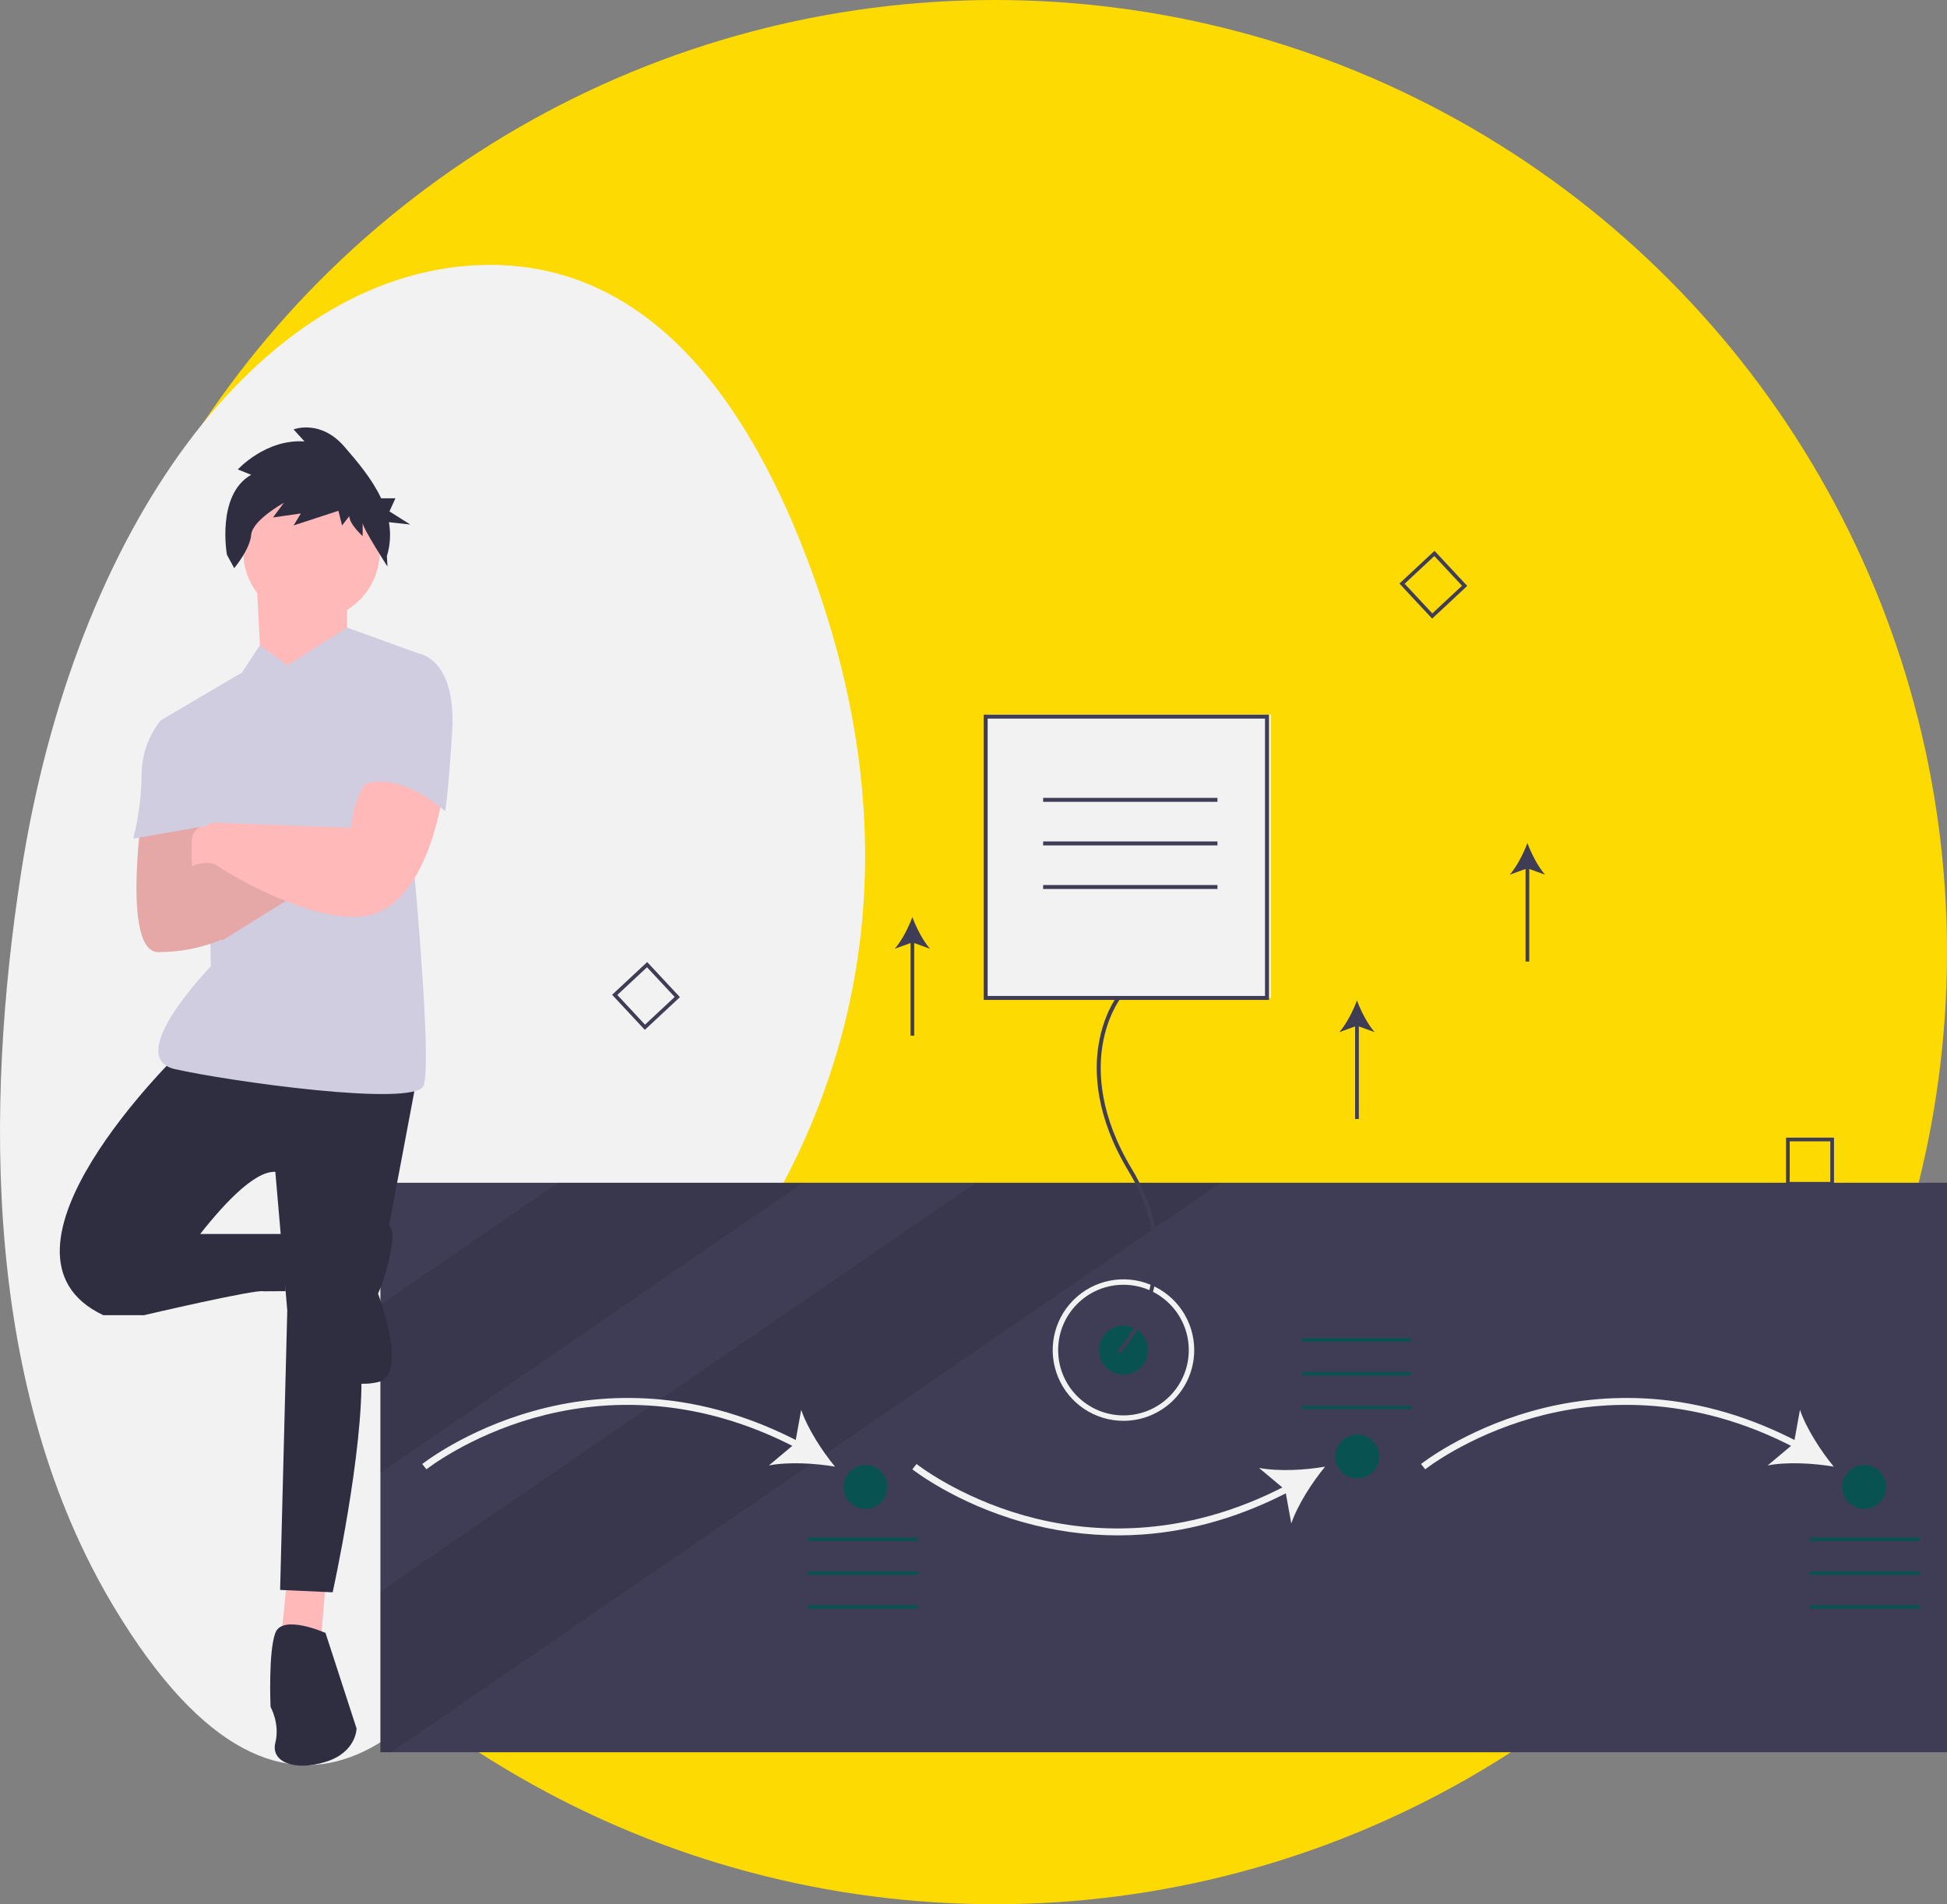 <?xml version="1.0" encoding="UTF-8"?>
<svg width="1051px" height="1028px" viewBox="0 0 1051 1028" version="1.1" xmlns="http://www.w3.org/2000/svg" xmlns:xlink="http://www.w3.org/1999/xlink">
    <rect x="0" y="0" width="1051" height="1028" fill="#808080" stroke="none"/>
    <!-- Generator: Sketch 56.3 (81716) - https://sketch.com -->
    <title>instpymt</title>
    <desc>Created with Sketch.</desc>
    <g id="Page-1" stroke="none" stroke-width="1" fill="none" fill-rule="evenodd">
        <g id="instpymt">
            <circle id="Oval" fill="#FDDA01" cx="537" cy="514" r="514"></circle>
            <path d="M11.249,472.023 C40.181,284.192 140.15,148.604 257.493,143.166 C319.528,140.29 384.806,174.259 432.334,293.127 C517.295,505.617 427.113,652.454 364.241,722.228 C333.839,755.967 306.53,796.647 282.925,842.895 C240.457,926.098 158.758,1029.49 61.458,867.491 C-9.065,750.074 -8.022,597.137 11.249,472.023 Z" id="Path" fill="#F2F2F2" fill-rule="nonzero"></path>
            <rect id="Rectangle" fill="#3F3D56" fill-rule="nonzero" x="205.35" y="638.52" width="845.65" height="307.43"></rect>
            <polygon id="Path" fill="#000000" fill-rule="nonzero" opacity="0.1" points="433.47 638.52 205.35 795.12 205.35 704.43 301.36 638.52"></polygon>
            <polygon id="Path" fill="#000000" fill-rule="nonzero" opacity="0.1" points="658.91 638.52 445.54 785 437.9 790.25 211.09 945.95 205.35 945.95 205.35 859.19 351.5 758.87 356.39 755.51 526.81 638.52"></polygon>
            <path d="M230.206,793.205 L227.93,790.353 C228.156,790.173 250.967,772.183 287.401,761.894 C308.506,755.88 330.501,753.604 352.391,755.17 C379.54,757.145 406.533,765.157 432.622,778.985 L430.913,782.21 C372.872,751.445 321.374,756.091 288.392,765.406 C252.659,775.497 230.427,793.029 230.206,793.205 Z" id="Path" fill="#F2F2F2" fill-rule="nonzero"></path>
            <path d="M450.744,791.779 C439.852,789.897 425.44,789.11 415.058,791.114 L429.204,779.263 L432.494,761.107 C435.893,771.119 443.714,783.251 450.744,791.779 Z" id="Path" fill="#F2F2F2" fill-rule="nonzero"></path>
            <path d="M603.503,828.876 C586.069,828.856 568.722,826.429 551.951,821.664 C515.517,811.374 492.707,793.385 492.481,793.205 L494.757,790.353 C494.978,790.529 517.321,808.123 553.092,818.194 C586.043,827.472 637.488,832.08 695.464,801.348 L697.172,804.573 C671.083,818.401 644.09,826.413 616.942,828.388 C612.468,828.714 607.989,828.877 603.503,828.876 Z" id="Path" fill="#F2F2F2" fill-rule="nonzero"></path>
            <path d="M715.294,791.779 C708.267,800.31 700.446,812.441 697.046,822.454 L693.755,804.295 L679.61,792.447 C689.992,794.451 704.405,793.664 715.294,791.779 Z" id="Path" fill="#F2F2F2" fill-rule="nonzero"></path>
            <path d="M769.343,793.205 L767.066,790.353 C767.292,790.173 790.103,772.183 826.537,761.894 C847.643,755.881 869.638,753.605 891.528,755.17 C918.677,757.145 945.67,765.157 971.759,778.985 L970.05,782.21 C912.01,751.446 860.51,756.09 827.529,765.406 C791.795,775.497 769.563,793.029 769.343,793.205 Z" id="Path" fill="#F2F2F2" fill-rule="nonzero"></path>
            <path d="M989.88,791.779 C978.988,789.897 964.576,789.11 954.194,791.114 L968.34,779.263 L971.63,761.107 C975.03,771.119 982.85,783.251 989.88,791.779 Z" id="Path" fill="#F2F2F2" fill-rule="nonzero"></path>
            <rect id="Rectangle" fill="#085352" fill-rule="nonzero" x="702.523" y="722.448" width="59.296" height="1.824"></rect>
            <rect id="Rectangle" fill="#085352" fill-rule="nonzero" x="702.523" y="740.693" width="59.296" height="1.824"></rect>
            <rect id="Rectangle" fill="#085352" fill-rule="nonzero" x="702.523" y="758.938" width="59.296" height="1.824"></rect>
            <rect id="Rectangle" fill="#085352" fill-rule="nonzero" x="436.148" y="830.093" width="59.296" height="1.824"></rect>
            <rect id="Rectangle" fill="#085352" fill-rule="nonzero" x="436.148" y="848.338" width="59.296" height="1.824"></rect>
            <rect id="Rectangle" fill="#085352" fill-rule="nonzero" x="436.148" y="866.583" width="59.296" height="1.824"></rect>
            <rect id="Rectangle" fill="#085352" fill-rule="nonzero" x="977.108" y="830.093" width="59.296" height="1.824"></rect>
            <rect id="Rectangle" fill="#085352" fill-rule="nonzero" x="977.108" y="848.338" width="59.296" height="1.824"></rect>
            <rect id="Rectangle" fill="#085352" fill-rule="nonzero" x="977.108" y="866.583" width="59.296" height="1.824"></rect>
            <circle id="Oval" fill="#085352" fill-rule="nonzero" cx="467.164" cy="802.726" r="11.859"></circle>
            <circle id="Oval" fill="#085352" fill-rule="nonzero" cx="732.627" cy="786.305" r="11.859"></circle>
            <circle id="Oval" fill="#085352" fill-rule="nonzero" cx="1006.3" cy="802.726" r="11.859"></circle>
            <path d="M348.081,555.968 L330.417,537.03 L349.355,519.366 L367.019,538.304 L348.081,555.968 Z M333.233,537.128 L348.179,553.152 L364.204,538.206 L349.257,522.182 L333.233,537.128 Z" id="Shape" fill="#3F3D56" fill-rule="nonzero"></path>
            <path d="M773.081,333.968 L755.417,315.03 L774.355,297.366 L792.019,316.304 L773.081,333.968 Z M758.233,315.128 L773.179,331.152 L789.204,316.206 L774.257,300.182 L758.233,315.128 Z" id="Shape" fill="#3F3D56" fill-rule="nonzero"></path>
            <path d="M990,640.056 L964.103,640.056 L964.103,614.159 L990,614.159 L990,640.056 Z M966.095,638.064 L988.008,638.064 L988.008,616.151 L966.095,616.151 L966.095,638.064 Z" id="Shape" fill="#3F3D56" fill-rule="nonzero"></path>
            <circle id="Oval" fill="#085352" fill-rule="nonzero" cx="606.45" cy="728.843" r="13.221"></circle>
            <path d="M606.45,767.038 C591.001,767.038 577.074,757.733 571.162,743.46 C565.25,729.187 568.518,712.759 579.442,701.835 C590.366,690.912 606.794,687.644 621.067,693.556 C635.339,699.467 644.645,713.395 644.645,728.843 C644.621,749.928 627.535,767.015 606.45,767.038 L606.45,767.038 Z M606.45,693.586 C586.978,693.586 571.193,709.371 571.193,728.843 C571.193,748.315 586.978,764.1 606.45,764.1 C625.922,764.1 641.707,748.315 641.707,728.843 C641.685,709.381 625.913,693.609 606.45,693.586 Z" id="Shape" fill="#F2F2F2" fill-rule="nonzero"></path>
            <rect id="Rectangle" fill="#F2F2F2" fill-rule="nonzero" x="532.07" y="385.738" width="154" height="153"></rect>
            <path d="M604.771,730.541 L603.241,729.047 C610.28,721.065 615.616,711.731 618.921,701.615 C624.125,685.955 626.667,661.223 609.224,632.333 C591.377,602.774 590.574,578.765 593.042,563.829 C595.729,547.578 602.582,538.468 602.873,538.088 L604.572,539.387 C604.504,539.476 597.71,548.537 595.132,564.304 C592.752,578.861 593.582,602.288 611.054,631.227 C628.944,660.856 626.293,686.274 620.921,702.38 C615.099,719.831 605.191,730.112 604.771,730.541 Z" id="Path" fill="#3F3D56" fill-rule="nonzero"></path>
            <path d="M685,539.807 L531,539.807 L531,385.807 L685,385.807 L685,539.807 Z M533.139,537.668 L682.861,537.668 L682.861,387.946 L533.139,387.946 L533.139,537.668 Z" id="Shape" fill="#3F3D56" fill-rule="nonzero"></path>
            <rect id="Rectangle" fill="#3F3D56" fill-rule="nonzero" x="563.083" y="430.724" width="94.111" height="2.139"></rect>
            <rect id="Rectangle" fill="#3F3D56" fill-rule="nonzero" x="563.083" y="454.252" width="94.111" height="2.139"></rect>
            <rect id="Rectangle" fill="#3F3D56" fill-rule="nonzero" x="563.083" y="477.78" width="94.111" height="2.139"></rect>
            <polygon id="Path" fill="#FFB9B9" fill-rule="nonzero" points="155.075 851.867 151.207 889.266 173.13 886.687 175.709 855.736"></polygon>
            <path d="M97.042,568.151 C97.042,568.151 -15.155,676.479 55.775,710.009 L77.698,710.009 C77.698,710.009 125.414,631.342 148.627,632.632 L155.075,707.43 L151.207,858.315 L179.578,859.605 C179.578,859.605 196.343,783.517 195.054,740.96 L224.715,583.626 L97.042,568.151 Z" id="Path" fill="#2F2E41" fill-rule="nonzero"></path>
            <path d="M62.223,704.85 L77.698,710.009 C77.698,710.009 138.31,695.823 142.179,697.113 L154.179,697.03 L153.786,666.162 L102.201,666.162 L62.223,704.85 Z" id="Path" fill="#2F2E41" fill-rule="nonzero"></path>
            <path d="M175.709,881.529 C175.709,881.529 152.496,871.212 148.627,881.529 C144.759,891.846 146.048,921.507 146.048,921.507 C146.048,921.507 151.207,930.534 148.627,940.851 C146.048,951.168 158.944,956.327 175.709,951.168 C192.474,946.01 192.474,933.113 192.474,933.113 L175.709,881.529 Z" id="Path" fill="#2F2E41" fill-rule="nonzero"></path>
            <path d="M195.054,663.583 C195.054,663.583 213.108,653.266 211.819,668.741 C210.529,684.217 204.081,698.402 204.081,698.402 C204.081,698.402 220.846,742.25 204.081,746.118 C187.316,749.987 174.42,740.96 174.42,734.512 C174.42,728.064 195.054,663.583 195.054,663.583 Z" id="Path" fill="#2F2E41" fill-rule="nonzero"></path>
            <polygon id="Path" fill="#FFB9B9" fill-rule="nonzero" points="138.31 310.226 140.89 359.232 162.813 378.576 187.316 343.757 187.316 308.937"></polygon>
            <path d="M155.075,359.232 L140.312,348.262 L130.573,363.101 L86.726,388.893 L112.518,455.954 L113.808,521.724 C113.808,521.724 66.092,570.73 94.463,577.178 C122.835,583.626 223.425,597.812 228.584,586.205 C233.742,574.599 222.136,454.664 222.136,454.664 L226.005,352.784 L187.316,338.796 L155.075,359.232 Z" id="Path" fill="#D0CDE1" fill-rule="nonzero"></path>
            <path d="M76.409,440.91 C76.409,440.91 66.092,513.987 85.436,513.987 C96.924,514.026 108.311,511.836 118.966,507.538 L103.491,467.56 L109.939,440.478 L76.409,440.91 Z" id="Path" fill="#FFB9B9" fill-rule="nonzero"></path>
            <path d="M106.07,504.959 L120.256,507.538 C120.256,507.538 161.524,481.746 164.103,480.456 C166.682,479.167 122.835,457.243 122.835,457.243 L93.174,468.85 L106.07,504.959 Z" id="Path" fill="#FFB9B9" fill-rule="nonzero"></path>
            <path d="M122.835,457.243 L104.212,464.53 L109.939,440.478 L76.409,440.91 C76.409,440.91 66.092,513.987 85.436,513.987 C96.924,514.026 108.311,511.836 118.966,507.538 L118.868,507.286 L120.256,507.538 C120.256,507.538 161.524,481.746 164.103,480.456 C166.682,479.167 122.835,457.243 122.835,457.243 Z" id="Path" fill="#000000" fill-rule="nonzero" opacity="0.1"></path>
            <circle id="Oval" fill="#FFB9B9" fill-rule="nonzero" cx="168.145" cy="297.854" r="36.825"></circle>
            <path d="M135.587,256.31 L128.392,253.43 C128.392,253.43 143.436,236.867 164.367,238.307 L158.48,231.826 C158.48,231.826 172.87,226.065 185.952,241.188 C192.829,249.137 200.786,258.481 205.746,269.007 L213.451,269.007 L210.235,276.089 L221.491,283.17 L209.938,281.898 C211.032,288.011 210.658,294.297 208.845,300.237 L209.155,305.834 C209.155,305.834 195.763,285.114 195.763,282.234 L195.763,289.435 C195.763,289.435 188.568,282.954 188.568,278.633 L184.644,283.674 L182.682,275.753 L158.48,283.674 L162.405,277.193 L147.361,279.354 L153.248,271.432 C153.248,271.432 136.242,280.794 135.587,288.715 C134.933,296.636 126.43,306.718 126.43,306.718 L122.506,299.517 C122.506,299.517 116.619,267.112 135.587,256.31 Z" id="Path" fill="#2F2E41" fill-rule="nonzero"></path>
            <path d="M200.212,418.555 C200.212,418.555 189.895,430.161 189.895,446.926 L121.545,444.347 C121.545,444.347 103.491,441.768 103.491,454.664 L103.491,467.56 C103.491,467.56 112.518,463.691 117.676,467.56 C122.835,471.429 178.289,504.959 205.371,492.063 C232.453,479.167 238.901,428.872 238.901,428.872 C238.901,428.872 214.398,408.238 200.212,418.555 Z" id="Path" fill="#FFB9B9" fill-rule="nonzero"></path>
            <path d="M215.688,354.074 L226.005,352.784 C226.005,352.784 246.639,355.363 244.059,395.341 C241.48,435.32 240.19,437.899 240.19,437.899 C240.19,437.899 213.108,413.396 193.764,425.003 L215.688,354.074 Z" id="Path" fill="#D0CDE1" fill-rule="nonzero"></path>
            <path d="M91.884,388.893 L86.726,388.893 C80.042,397.335 76.407,407.787 76.409,418.555 C76.29,430.087 74.775,441.562 71.895,452.73 L112.518,445.637 L91.884,388.893 Z" id="Path" fill="#D0CDE1" fill-rule="nonzero"></path>
            <rect id="Rectangle" fill="#3F3D56" fill-rule="nonzero" x="731.5" y="552.166" width="2" height="51.93"></rect>
            <path d="M732.5,540.096 C734.607,545.776 738.203,552.822 742.012,557.191 L732.5,553.75 L722.99,557.191 C726.799,552.822 730.395,545.776 732.5,540.096 Z" id="Path" fill="#3F3D56" fill-rule="nonzero"></path>
            <rect id="Rectangle" fill="#3F3D56" fill-rule="nonzero" x="491.5" y="507.166" width="2" height="51.93"></rect>
            <path d="M492.5,495.096 C494.607,500.776 498.203,507.822 502.012,512.191 L492.5,508.75 L482.99,512.191 C486.799,507.822 490.395,500.776 492.5,495.096 Z" id="Path" fill="#3F3D56" fill-rule="nonzero"></path>
            <rect id="Rectangle" fill="#3F3D56" fill-rule="nonzero" x="823.5" y="467.166" width="2" height="51.93"></rect>
            <path d="M824.5,455.096 C826.607,460.776 830.203,467.822 834.012,472.191 L824.5,468.75 L814.99,472.191 C818.799,467.822 822.395,460.776 824.5,455.096 Z" id="Path" fill="#3F3D56" fill-rule="nonzero"></path>
        </g>
    </g>
</svg>